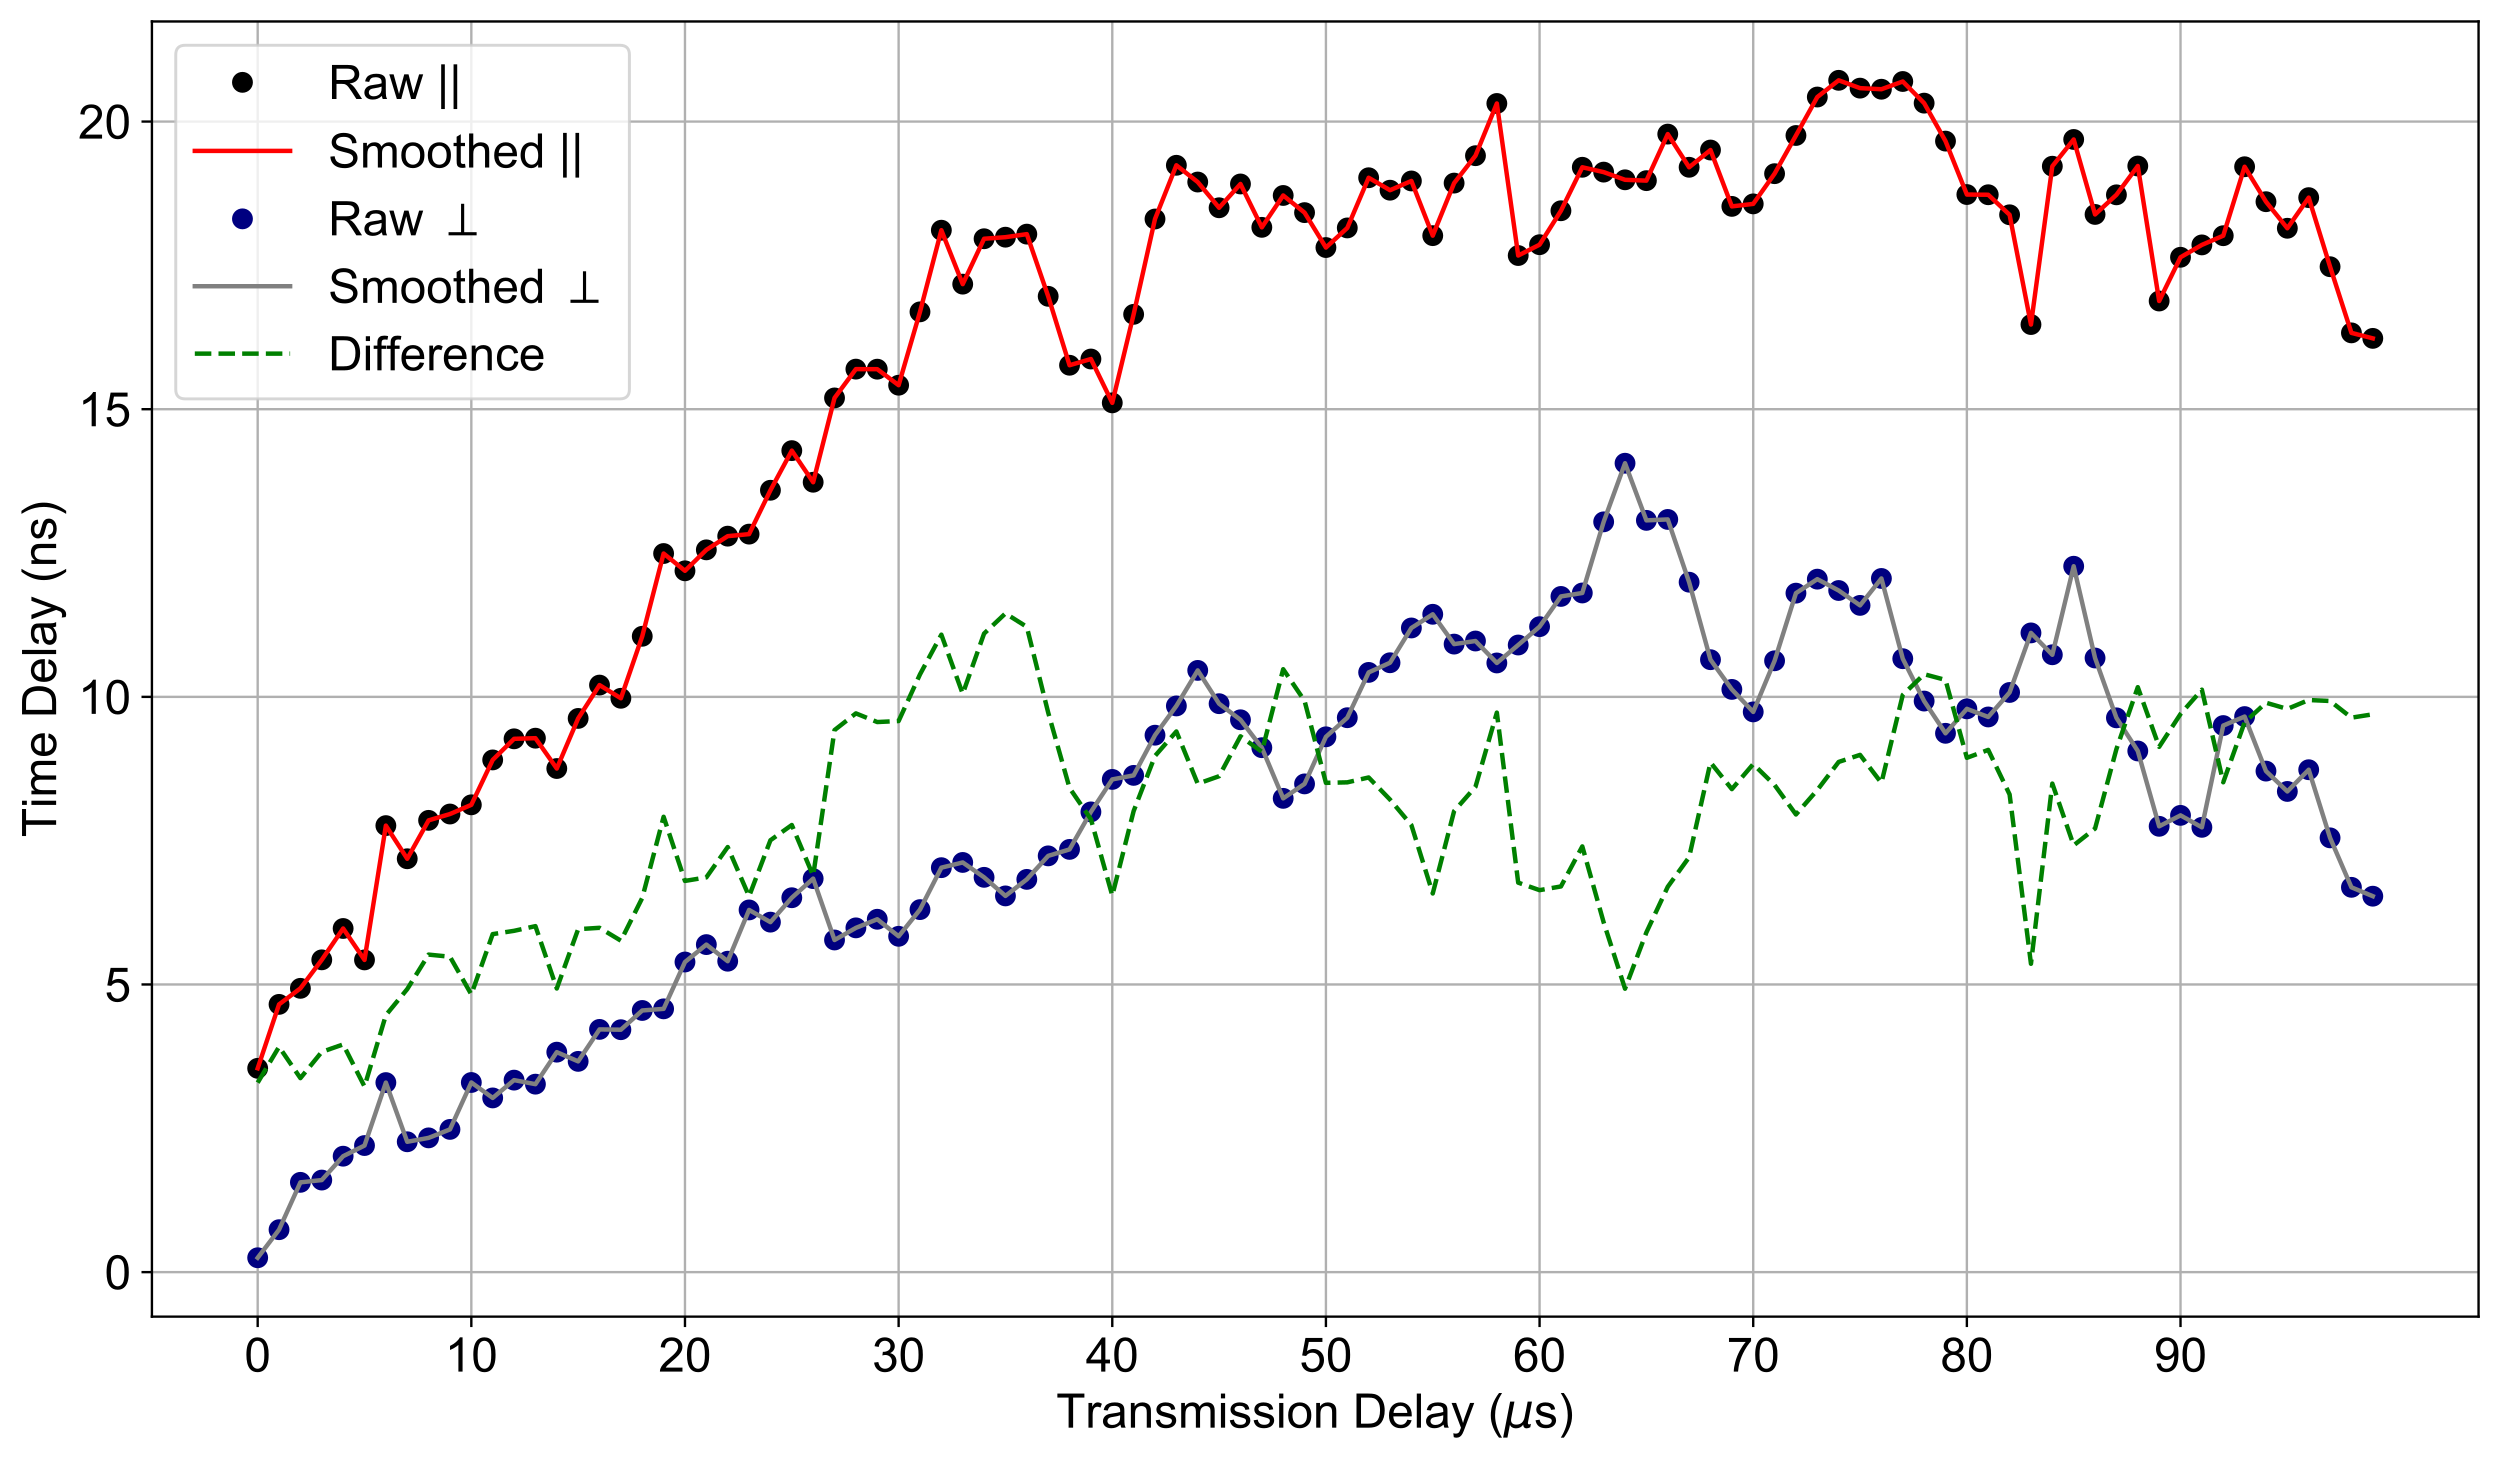<?xml version="1.0" encoding="utf-8" standalone="no"?>
<!DOCTYPE svg PUBLIC "-//W3C//DTD SVG 1.1//EN"
  "http://www.w3.org/Graphics/SVG/1.1/DTD/svg11.dtd">
<!-- Created with matplotlib (https://matplotlib.org/) -->
<svg height="490.113pt" version="1.1" viewBox="0 0 839.41 490.113" width="839.41pt" xmlns="http://www.w3.org/2000/svg" xmlns:xlink="http://www.w3.org/1999/xlink">
 <defs>
  <style type="text/css">
*{stroke-linecap:butt;stroke-linejoin:round;}
  </style>
 </defs>
 <g id="figure_1">
  <g id="patch_1">
   <path d="M 0 490.113 
L 839.41 490.113 
L 839.41 0 
L 0 0 
z
" style="fill:#ffffff;"/>
  </g>
  <g id="axes_1">
   <g id="patch_2">
    <path d="M 51.01 442.08 
L 832.21 442.08 
L 832.21 7.2 
L 51.01 7.2 
z
" style="fill:#ffffff;"/>
   </g>
   <g id="matplotlib.axis_1">
    <g id="xtick_1">
     <g id="line2d_1">
      <path clip-path="url(#p85d5eb5ab1)" d="M 86.519 442.08 
L 86.519 7.2 
" style="fill:none;stroke:#b0b0b0;stroke-linecap:square;stroke-width:0.8;"/>
     </g>
     <g id="line2d_2">
      <defs>
       <path d="M 0 0 
L 0 3.5 
" id="m46280f9265" style="stroke:#000000;stroke-width:0.8;"/>
      </defs>
      <g>
       <use style="stroke:#000000;stroke-width:0.8;" x="86.519" xlink:href="#m46280f9265" y="442.08"/>
      </g>
     </g>
     <g id="text_1">
      <!-- 0 -->
      <defs>
       <path d="M 4.156 35.297 
Q 4.156 48 6.766 55.734 
Q 9.375 63.484 14.516 67.672 
Q 19.672 71.875 27.484 71.875 
Q 33.25 71.875 37.594 69.547 
Q 41.938 67.234 44.766 62.859 
Q 47.609 58.5 49.219 52.219 
Q 50.828 45.953 50.828 35.297 
Q 50.828 22.703 48.234 14.969 
Q 45.656 7.234 40.5 3 
Q 35.359 -1.219 27.484 -1.219 
Q 17.141 -1.219 11.234 6.203 
Q 4.156 15.141 4.156 35.297 
z
M 13.188 35.297 
Q 13.188 17.672 17.312 11.828 
Q 21.438 6 27.484 6 
Q 33.547 6 37.672 11.859 
Q 41.797 17.719 41.797 35.297 
Q 41.797 52.984 37.672 58.781 
Q 33.547 64.594 27.391 64.594 
Q 21.344 64.594 17.719 59.469 
Q 13.188 52.938 13.188 35.297 
z
" id="ArialMT-48"/>
      </defs>
      <g transform="translate(82.07 460.533)scale(0.16 -0.16)">
       <use xlink:href="#ArialMT-48"/>
      </g>
     </g>
    </g>
    <g id="xtick_2">
     <g id="line2d_3">
      <path clip-path="url(#p85d5eb5ab1)" d="M 158.255 442.08 
L 158.255 7.2 
" style="fill:none;stroke:#b0b0b0;stroke-linecap:square;stroke-width:0.8;"/>
     </g>
     <g id="line2d_4">
      <g>
       <use style="stroke:#000000;stroke-width:0.8;" x="158.255" xlink:href="#m46280f9265" y="442.08"/>
      </g>
     </g>
     <g id="text_2">
      <!-- 10 -->
      <defs>
       <path d="M 37.25 0 
L 28.469 0 
L 28.469 56 
Q 25.297 52.984 20.141 49.953 
Q 14.984 46.922 10.891 45.406 
L 10.891 53.906 
Q 18.266 57.375 23.781 62.297 
Q 29.297 67.234 31.594 71.875 
L 37.25 71.875 
z
" id="ArialMT-49"/>
      </defs>
      <g transform="translate(149.357 460.533)scale(0.16 -0.16)">
       <use xlink:href="#ArialMT-49"/>
       <use x="55.615" xlink:href="#ArialMT-48"/>
      </g>
     </g>
    </g>
    <g id="xtick_3">
     <g id="line2d_5">
      <path clip-path="url(#p85d5eb5ab1)" d="M 229.99 442.08 
L 229.99 7.2 
" style="fill:none;stroke:#b0b0b0;stroke-linecap:square;stroke-width:0.8;"/>
     </g>
     <g id="line2d_6">
      <g>
       <use style="stroke:#000000;stroke-width:0.8;" x="229.99" xlink:href="#m46280f9265" y="442.08"/>
      </g>
     </g>
     <g id="text_3">
      <!-- 20 -->
      <defs>
       <path d="M 50.344 8.453 
L 50.344 0 
L 3.031 0 
Q 2.938 3.172 4.047 6.109 
Q 5.859 10.938 9.828 15.625 
Q 13.812 20.312 21.344 26.469 
Q 33.016 36.031 37.109 41.625 
Q 41.219 47.219 41.219 52.203 
Q 41.219 57.422 37.469 61 
Q 33.734 64.594 27.734 64.594 
Q 21.391 64.594 17.578 60.781 
Q 13.766 56.984 13.719 50.25 
L 4.688 51.172 
Q 5.609 61.281 11.656 66.578 
Q 17.719 71.875 27.938 71.875 
Q 38.234 71.875 44.234 66.156 
Q 50.25 60.453 50.25 52 
Q 50.25 47.703 48.484 43.547 
Q 46.734 39.406 42.656 34.812 
Q 38.578 30.219 29.109 22.219 
Q 21.188 15.578 18.938 13.203 
Q 16.703 10.844 15.234 8.453 
z
" id="ArialMT-50"/>
      </defs>
      <g transform="translate(221.093 460.533)scale(0.16 -0.16)">
       <use xlink:href="#ArialMT-50"/>
       <use x="55.615" xlink:href="#ArialMT-48"/>
      </g>
     </g>
    </g>
    <g id="xtick_4">
     <g id="line2d_7">
      <path clip-path="url(#p85d5eb5ab1)" d="M 301.726 442.08 
L 301.726 7.2 
" style="fill:none;stroke:#b0b0b0;stroke-linecap:square;stroke-width:0.8;"/>
     </g>
     <g id="line2d_8">
      <g>
       <use style="stroke:#000000;stroke-width:0.8;" x="301.726" xlink:href="#m46280f9265" y="442.08"/>
      </g>
     </g>
     <g id="text_4">
      <!-- 30 -->
      <defs>
       <path d="M 4.203 18.891 
L 12.984 20.062 
Q 14.5 12.594 18.141 9.297 
Q 21.781 6 27 6 
Q 33.203 6 37.469 10.297 
Q 41.75 14.594 41.75 20.953 
Q 41.75 27 37.797 30.922 
Q 33.844 34.859 27.734 34.859 
Q 25.25 34.859 21.531 33.891 
L 22.516 41.609 
Q 23.391 41.5 23.922 41.5 
Q 29.547 41.5 34.031 44.422 
Q 38.531 47.359 38.531 53.469 
Q 38.531 58.297 35.25 61.469 
Q 31.984 64.656 26.812 64.656 
Q 21.688 64.656 18.266 61.422 
Q 14.844 58.203 13.875 51.766 
L 5.078 53.328 
Q 6.688 62.156 12.391 67.016 
Q 18.109 71.875 26.609 71.875 
Q 32.469 71.875 37.391 69.359 
Q 42.328 66.844 44.938 62.5 
Q 47.562 58.156 47.562 53.266 
Q 47.562 48.641 45.062 44.828 
Q 42.578 41.016 37.703 38.766 
Q 44.047 37.312 47.562 32.688 
Q 51.078 28.078 51.078 21.141 
Q 51.078 11.766 44.234 5.25 
Q 37.406 -1.266 26.953 -1.266 
Q 17.531 -1.266 11.297 4.344 
Q 5.078 9.969 4.203 18.891 
z
" id="ArialMT-51"/>
      </defs>
      <g transform="translate(292.828 460.533)scale(0.16 -0.16)">
       <use xlink:href="#ArialMT-51"/>
       <use x="55.615" xlink:href="#ArialMT-48"/>
      </g>
     </g>
    </g>
    <g id="xtick_5">
     <g id="line2d_9">
      <path clip-path="url(#p85d5eb5ab1)" d="M 373.461 442.08 
L 373.461 7.2 
" style="fill:none;stroke:#b0b0b0;stroke-linecap:square;stroke-width:0.8;"/>
     </g>
     <g id="line2d_10">
      <g>
       <use style="stroke:#000000;stroke-width:0.8;" x="373.461" xlink:href="#m46280f9265" y="442.08"/>
      </g>
     </g>
     <g id="text_5">
      <!-- 40 -->
      <defs>
       <path d="M 32.328 0 
L 32.328 17.141 
L 1.266 17.141 
L 1.266 25.203 
L 33.938 71.578 
L 41.109 71.578 
L 41.109 25.203 
L 50.781 25.203 
L 50.781 17.141 
L 41.109 17.141 
L 41.109 0 
z
M 32.328 25.203 
L 32.328 57.469 
L 9.906 25.203 
z
" id="ArialMT-52"/>
      </defs>
      <g transform="translate(364.564 460.533)scale(0.16 -0.16)">
       <use xlink:href="#ArialMT-52"/>
       <use x="55.615" xlink:href="#ArialMT-48"/>
      </g>
     </g>
    </g>
    <g id="xtick_6">
     <g id="line2d_11">
      <path clip-path="url(#p85d5eb5ab1)" d="M 445.197 442.08 
L 445.197 7.2 
" style="fill:none;stroke:#b0b0b0;stroke-linecap:square;stroke-width:0.8;"/>
     </g>
     <g id="line2d_12">
      <g>
       <use style="stroke:#000000;stroke-width:0.8;" x="445.197" xlink:href="#m46280f9265" y="442.08"/>
      </g>
     </g>
     <g id="text_6">
      <!-- 50 -->
      <defs>
       <path d="M 4.156 18.75 
L 13.375 19.531 
Q 14.406 12.797 18.141 9.391 
Q 21.875 6 27.156 6 
Q 33.5 6 37.891 10.781 
Q 42.281 15.578 42.281 23.484 
Q 42.281 31 38.062 35.344 
Q 33.844 39.703 27 39.703 
Q 22.75 39.703 19.328 37.766 
Q 15.922 35.844 13.969 32.766 
L 5.719 33.844 
L 12.641 70.609 
L 48.25 70.609 
L 48.25 62.203 
L 19.672 62.203 
L 15.828 42.969 
Q 22.266 47.469 29.344 47.469 
Q 38.719 47.469 45.156 40.969 
Q 51.609 34.469 51.609 24.266 
Q 51.609 14.547 45.953 7.469 
Q 39.062 -1.219 27.156 -1.219 
Q 17.391 -1.219 11.203 4.25 
Q 5.031 9.719 4.156 18.75 
z
" id="ArialMT-53"/>
      </defs>
      <g transform="translate(436.299 460.533)scale(0.16 -0.16)">
       <use xlink:href="#ArialMT-53"/>
       <use x="55.615" xlink:href="#ArialMT-48"/>
      </g>
     </g>
    </g>
    <g id="xtick_7">
     <g id="line2d_13">
      <path clip-path="url(#p85d5eb5ab1)" d="M 516.932 442.08 
L 516.932 7.2 
" style="fill:none;stroke:#b0b0b0;stroke-linecap:square;stroke-width:0.8;"/>
     </g>
     <g id="line2d_14">
      <g>
       <use style="stroke:#000000;stroke-width:0.8;" x="516.932" xlink:href="#m46280f9265" y="442.08"/>
      </g>
     </g>
     <g id="text_7">
      <!-- 60 -->
      <defs>
       <path d="M 49.75 54.047 
L 41.016 53.375 
Q 39.844 58.547 37.703 60.891 
Q 34.125 64.656 28.906 64.656 
Q 24.703 64.656 21.531 62.312 
Q 17.391 59.281 14.984 53.469 
Q 12.594 47.656 12.5 36.922 
Q 15.672 41.75 20.266 44.094 
Q 24.859 46.438 29.891 46.438 
Q 38.672 46.438 44.844 39.969 
Q 51.031 33.5 51.031 23.25 
Q 51.031 16.5 48.125 10.719 
Q 45.219 4.938 40.141 1.859 
Q 35.062 -1.219 28.609 -1.219 
Q 17.625 -1.219 10.688 6.859 
Q 3.766 14.938 3.766 33.5 
Q 3.766 54.25 11.422 63.672 
Q 18.109 71.875 29.438 71.875 
Q 37.891 71.875 43.281 67.141 
Q 48.688 62.406 49.75 54.047 
z
M 13.875 23.188 
Q 13.875 18.656 15.797 14.5 
Q 17.719 10.359 21.188 8.172 
Q 24.656 6 28.469 6 
Q 34.031 6 38.031 10.484 
Q 42.047 14.984 42.047 22.703 
Q 42.047 30.125 38.078 34.391 
Q 34.125 38.672 28.125 38.672 
Q 22.172 38.672 18.016 34.391 
Q 13.875 30.125 13.875 23.188 
z
" id="ArialMT-54"/>
      </defs>
      <g transform="translate(508.035 460.533)scale(0.16 -0.16)">
       <use xlink:href="#ArialMT-54"/>
       <use x="55.615" xlink:href="#ArialMT-48"/>
      </g>
     </g>
    </g>
    <g id="xtick_8">
     <g id="line2d_15">
      <path clip-path="url(#p85d5eb5ab1)" d="M 588.668 442.08 
L 588.668 7.2 
" style="fill:none;stroke:#b0b0b0;stroke-linecap:square;stroke-width:0.8;"/>
     </g>
     <g id="line2d_16">
      <g>
       <use style="stroke:#000000;stroke-width:0.8;" x="588.668" xlink:href="#m46280f9265" y="442.08"/>
      </g>
     </g>
     <g id="text_8">
      <!-- 70 -->
      <defs>
       <path d="M 4.734 62.203 
L 4.734 70.656 
L 51.078 70.656 
L 51.078 63.812 
Q 44.234 56.547 37.516 44.484 
Q 30.812 32.422 27.156 19.672 
Q 24.516 10.688 23.781 0 
L 14.75 0 
Q 14.891 8.453 18.062 20.406 
Q 21.234 32.375 27.172 43.484 
Q 33.109 54.594 39.797 62.203 
z
" id="ArialMT-55"/>
      </defs>
      <g transform="translate(579.77 460.533)scale(0.16 -0.16)">
       <use xlink:href="#ArialMT-55"/>
       <use x="55.615" xlink:href="#ArialMT-48"/>
      </g>
     </g>
    </g>
    <g id="xtick_9">
     <g id="line2d_17">
      <path clip-path="url(#p85d5eb5ab1)" d="M 660.403 442.08 
L 660.403 7.2 
" style="fill:none;stroke:#b0b0b0;stroke-linecap:square;stroke-width:0.8;"/>
     </g>
     <g id="line2d_18">
      <g>
       <use style="stroke:#000000;stroke-width:0.8;" x="660.403" xlink:href="#m46280f9265" y="442.08"/>
      </g>
     </g>
     <g id="text_9">
      <!-- 80 -->
      <defs>
       <path d="M 17.672 38.812 
Q 12.203 40.828 9.562 44.531 
Q 6.938 48.25 6.938 53.422 
Q 6.938 61.234 12.547 66.547 
Q 18.172 71.875 27.484 71.875 
Q 36.859 71.875 42.578 66.422 
Q 48.297 60.984 48.297 53.172 
Q 48.297 48.188 45.672 44.5 
Q 43.062 40.828 37.75 38.812 
Q 44.344 36.672 47.781 31.875 
Q 51.219 27.094 51.219 20.453 
Q 51.219 11.281 44.719 5.031 
Q 38.234 -1.219 27.641 -1.219 
Q 17.047 -1.219 10.547 5.047 
Q 4.047 11.328 4.047 20.703 
Q 4.047 27.688 7.594 32.391 
Q 11.141 37.109 17.672 38.812 
z
M 15.922 53.719 
Q 15.922 48.641 19.188 45.406 
Q 22.469 42.188 27.688 42.188 
Q 32.766 42.188 36.016 45.375 
Q 39.266 48.578 39.266 53.219 
Q 39.266 58.062 35.906 61.359 
Q 32.562 64.656 27.594 64.656 
Q 22.562 64.656 19.234 61.422 
Q 15.922 58.203 15.922 53.719 
z
M 13.094 20.656 
Q 13.094 16.891 14.875 13.375 
Q 16.656 9.859 20.172 7.922 
Q 23.688 6 27.734 6 
Q 34.031 6 38.125 10.047 
Q 42.234 14.109 42.234 20.359 
Q 42.234 26.703 38.016 30.859 
Q 33.797 35.016 27.438 35.016 
Q 21.234 35.016 17.156 30.906 
Q 13.094 26.812 13.094 20.656 
z
" id="ArialMT-56"/>
      </defs>
      <g transform="translate(651.506 460.533)scale(0.16 -0.16)">
       <use xlink:href="#ArialMT-56"/>
       <use x="55.615" xlink:href="#ArialMT-48"/>
      </g>
     </g>
    </g>
    <g id="xtick_10">
     <g id="line2d_19">
      <path clip-path="url(#p85d5eb5ab1)" d="M 732.139 442.08 
L 732.139 7.2 
" style="fill:none;stroke:#b0b0b0;stroke-linecap:square;stroke-width:0.8;"/>
     </g>
     <g id="line2d_20">
      <g>
       <use style="stroke:#000000;stroke-width:0.8;" x="732.139" xlink:href="#m46280f9265" y="442.08"/>
      </g>
     </g>
     <g id="text_10">
      <!-- 90 -->
      <defs>
       <path d="M 5.469 16.547 
L 13.922 17.328 
Q 14.984 11.375 18.016 8.688 
Q 21.047 6 25.781 6 
Q 29.828 6 32.875 7.859 
Q 35.938 9.719 37.891 12.812 
Q 39.844 15.922 41.156 21.188 
Q 42.484 26.469 42.484 31.938 
Q 42.484 32.516 42.438 33.688 
Q 39.797 29.5 35.234 26.875 
Q 30.672 24.266 25.344 24.266 
Q 16.453 24.266 10.297 30.703 
Q 4.156 37.156 4.156 47.703 
Q 4.156 58.594 10.578 65.234 
Q 17 71.875 26.656 71.875 
Q 33.641 71.875 39.422 68.109 
Q 45.219 64.359 48.219 57.391 
Q 51.219 50.438 51.219 37.25 
Q 51.219 23.531 48.234 15.406 
Q 45.266 7.281 39.375 3.031 
Q 33.5 -1.219 25.594 -1.219 
Q 17.188 -1.219 11.859 3.438 
Q 6.547 8.109 5.469 16.547 
z
M 41.453 48.141 
Q 41.453 55.719 37.422 60.156 
Q 33.406 64.594 27.734 64.594 
Q 21.875 64.594 17.531 59.812 
Q 13.188 55.031 13.188 47.406 
Q 13.188 40.578 17.312 36.297 
Q 21.438 32.031 27.484 32.031 
Q 33.594 32.031 37.516 36.297 
Q 41.453 40.578 41.453 48.141 
z
" id="ArialMT-57"/>
      </defs>
      <g transform="translate(723.241 460.533)scale(0.16 -0.16)">
       <use xlink:href="#ArialMT-57"/>
       <use x="55.615" xlink:href="#ArialMT-48"/>
      </g>
     </g>
    </g>
    <g id="text_11">
     <!-- Transmission Delay ($\mu$s) -->
     <defs>
      <path d="M 25.922 0 
L 25.922 63.141 
L 2.344 63.141 
L 2.344 71.578 
L 59.078 71.578 
L 59.078 63.141 
L 35.406 63.141 
L 35.406 0 
z
" id="ArialMT-84"/>
      <path d="M 6.5 0 
L 6.5 51.859 
L 14.406 51.859 
L 14.406 44 
Q 17.438 49.516 20 51.266 
Q 22.562 53.031 25.641 53.031 
Q 30.078 53.031 34.672 50.203 
L 31.641 42.047 
Q 28.422 43.953 25.203 43.953 
Q 22.312 43.953 20.016 42.219 
Q 17.719 40.484 16.75 37.406 
Q 15.281 32.719 15.281 27.156 
L 15.281 0 
z
" id="ArialMT-114"/>
      <path d="M 40.438 6.391 
Q 35.547 2.25 31.031 0.531 
Q 26.516 -1.172 21.344 -1.172 
Q 12.797 -1.172 8.203 3 
Q 3.609 7.172 3.609 13.672 
Q 3.609 17.484 5.344 20.625 
Q 7.078 23.781 9.891 25.688 
Q 12.703 27.594 16.219 28.562 
Q 18.797 29.25 24.031 29.891 
Q 34.672 31.156 39.703 32.906 
Q 39.75 34.719 39.75 35.203 
Q 39.75 40.578 37.25 42.781 
Q 33.891 45.75 27.25 45.75 
Q 21.047 45.75 18.094 43.578 
Q 15.141 41.406 13.719 35.891 
L 5.125 37.062 
Q 6.297 42.578 8.984 45.969 
Q 11.672 49.359 16.75 51.188 
Q 21.828 53.031 28.516 53.031 
Q 35.156 53.031 39.297 51.469 
Q 43.453 49.906 45.406 47.531 
Q 47.359 45.172 48.141 41.547 
Q 48.578 39.312 48.578 33.453 
L 48.578 21.734 
Q 48.578 9.469 49.141 6.219 
Q 49.703 2.984 51.375 0 
L 42.188 0 
Q 40.828 2.734 40.438 6.391 
z
M 39.703 26.031 
Q 34.906 24.078 25.344 22.703 
Q 19.922 21.922 17.672 20.938 
Q 15.438 19.969 14.203 18.094 
Q 12.984 16.219 12.984 13.922 
Q 12.984 10.406 15.641 8.062 
Q 18.312 5.719 23.438 5.719 
Q 28.516 5.719 32.469 7.938 
Q 36.422 10.156 38.281 14.016 
Q 39.703 17 39.703 22.797 
z
" id="ArialMT-97"/>
      <path d="M 6.594 0 
L 6.594 51.859 
L 14.5 51.859 
L 14.5 44.484 
Q 20.219 53.031 31 53.031 
Q 35.688 53.031 39.625 51.344 
Q 43.562 49.656 45.516 46.922 
Q 47.469 44.188 48.25 40.438 
Q 48.734 37.984 48.734 31.891 
L 48.734 0 
L 39.938 0 
L 39.938 31.547 
Q 39.938 36.922 38.906 39.578 
Q 37.891 42.234 35.281 43.812 
Q 32.672 45.406 29.156 45.406 
Q 23.531 45.406 19.453 41.844 
Q 15.375 38.281 15.375 28.328 
L 15.375 0 
z
" id="ArialMT-110"/>
      <path d="M 3.078 15.484 
L 11.766 16.844 
Q 12.5 11.625 15.844 8.844 
Q 19.188 6.062 25.203 6.062 
Q 31.25 6.062 34.172 8.516 
Q 37.109 10.984 37.109 14.312 
Q 37.109 17.281 34.516 19 
Q 32.719 20.172 25.531 21.969 
Q 15.875 24.422 12.141 26.203 
Q 8.406 27.984 6.469 31.125 
Q 4.547 34.281 4.547 38.094 
Q 4.547 41.547 6.125 44.5 
Q 7.719 47.469 10.453 49.422 
Q 12.5 50.922 16.031 51.969 
Q 19.578 53.031 23.641 53.031 
Q 29.734 53.031 34.344 51.266 
Q 38.969 49.516 41.156 46.5 
Q 43.359 43.5 44.188 38.484 
L 35.594 37.312 
Q 35.016 41.312 32.203 43.547 
Q 29.391 45.797 24.266 45.797 
Q 18.219 45.797 15.625 43.797 
Q 13.031 41.797 13.031 39.109 
Q 13.031 37.406 14.109 36.031 
Q 15.188 34.625 17.484 33.688 
Q 18.797 33.203 25.25 31.453 
Q 34.578 28.953 38.25 27.359 
Q 41.938 25.781 44.031 22.75 
Q 46.141 19.734 46.141 15.234 
Q 46.141 10.844 43.578 6.953 
Q 41.016 3.078 36.172 0.953 
Q 31.344 -1.172 25.25 -1.172 
Q 15.141 -1.172 9.844 3.031 
Q 4.547 7.234 3.078 15.484 
z
" id="ArialMT-115"/>
      <path d="M 6.594 0 
L 6.594 51.859 
L 14.453 51.859 
L 14.453 44.578 
Q 16.891 48.391 20.938 50.703 
Q 25 53.031 30.172 53.031 
Q 35.938 53.031 39.625 50.641 
Q 43.312 48.25 44.828 43.953 
Q 50.984 53.031 60.844 53.031 
Q 68.562 53.031 72.703 48.75 
Q 76.859 44.484 76.859 35.594 
L 76.859 0 
L 68.109 0 
L 68.109 32.672 
Q 68.109 37.938 67.25 40.25 
Q 66.406 42.578 64.156 43.984 
Q 61.922 45.406 58.891 45.406 
Q 53.422 45.406 49.797 41.766 
Q 46.188 38.141 46.188 30.125 
L 46.188 0 
L 37.406 0 
L 37.406 33.688 
Q 37.406 39.547 35.25 42.469 
Q 33.109 45.406 28.219 45.406 
Q 24.516 45.406 21.359 43.453 
Q 18.219 41.5 16.797 37.734 
Q 15.375 33.984 15.375 26.906 
L 15.375 0 
z
" id="ArialMT-109"/>
      <path d="M 6.641 61.469 
L 6.641 71.578 
L 15.438 71.578 
L 15.438 61.469 
z
M 6.641 0 
L 6.641 51.859 
L 15.438 51.859 
L 15.438 0 
z
" id="ArialMT-105"/>
      <path d="M 3.328 25.922 
Q 3.328 40.328 11.328 47.266 
Q 18.016 53.031 27.641 53.031 
Q 38.328 53.031 45.109 46.016 
Q 51.906 39.016 51.906 26.656 
Q 51.906 16.656 48.906 10.906 
Q 45.906 5.172 40.156 2 
Q 34.422 -1.172 27.641 -1.172 
Q 16.75 -1.172 10.031 5.812 
Q 3.328 12.797 3.328 25.922 
z
M 12.359 25.922 
Q 12.359 15.969 16.703 11.016 
Q 21.047 6.062 27.641 6.062 
Q 34.188 6.062 38.531 11.031 
Q 42.875 16.016 42.875 26.219 
Q 42.875 35.844 38.5 40.797 
Q 34.125 45.75 27.641 45.75 
Q 21.047 45.75 16.703 40.812 
Q 12.359 35.891 12.359 25.922 
z
" id="ArialMT-111"/>
      <path id="ArialMT-32"/>
      <path d="M 7.719 0 
L 7.719 71.578 
L 32.375 71.578 
Q 40.719 71.578 45.125 70.562 
Q 51.266 69.141 55.609 65.438 
Q 61.281 60.641 64.078 53.188 
Q 66.891 45.75 66.891 36.188 
Q 66.891 28.031 64.984 21.734 
Q 63.094 15.438 60.109 11.297 
Q 57.125 7.172 53.578 4.797 
Q 50.047 2.438 45.047 1.219 
Q 40.047 0 33.547 0 
z
M 17.188 8.453 
L 32.469 8.453 
Q 39.547 8.453 43.578 9.766 
Q 47.609 11.078 50 13.484 
Q 53.375 16.844 55.25 22.531 
Q 57.125 28.219 57.125 36.328 
Q 57.125 47.562 53.438 53.594 
Q 49.75 59.625 44.484 61.672 
Q 40.672 63.141 32.234 63.141 
L 17.188 63.141 
z
" id="ArialMT-68"/>
      <path d="M 42.094 16.703 
L 51.172 15.578 
Q 49.031 7.625 43.219 3.219 
Q 37.406 -1.172 28.375 -1.172 
Q 17 -1.172 10.328 5.828 
Q 3.656 12.844 3.656 25.484 
Q 3.656 38.578 10.391 45.797 
Q 17.141 53.031 27.875 53.031 
Q 38.281 53.031 44.875 45.953 
Q 51.469 38.875 51.469 26.031 
Q 51.469 25.25 51.422 23.688 
L 12.75 23.688 
Q 13.234 15.141 17.578 10.594 
Q 21.922 6.062 28.422 6.062 
Q 33.25 6.062 36.672 8.594 
Q 40.094 11.141 42.094 16.703 
z
M 13.234 30.906 
L 42.188 30.906 
Q 41.609 37.453 38.875 40.719 
Q 34.672 45.797 27.984 45.797 
Q 21.922 45.797 17.797 41.75 
Q 13.672 37.703 13.234 30.906 
z
" id="ArialMT-101"/>
      <path d="M 6.391 0 
L 6.391 71.578 
L 15.188 71.578 
L 15.188 0 
z
" id="ArialMT-108"/>
      <path d="M 6.203 -19.969 
L 5.219 -11.719 
Q 8.109 -12.5 10.25 -12.5 
Q 13.188 -12.5 14.938 -11.516 
Q 16.703 -10.547 17.828 -8.797 
Q 18.656 -7.469 20.516 -2.25 
Q 20.75 -1.516 21.297 -0.094 
L 1.609 51.859 
L 11.078 51.859 
L 21.875 21.828 
Q 23.969 16.109 25.641 9.812 
Q 27.156 15.875 29.25 21.625 
L 40.328 51.859 
L 49.125 51.859 
L 29.391 -0.875 
Q 26.219 -9.422 24.469 -12.641 
Q 22.125 -17 19.094 -19.016 
Q 16.062 -21.047 11.859 -21.047 
Q 9.328 -21.047 6.203 -19.969 
z
" id="ArialMT-121"/>
      <path d="M 23.391 -21.047 
Q 16.109 -11.859 11.078 0.438 
Q 6.062 12.75 6.062 25.922 
Q 6.062 37.547 9.812 48.188 
Q 14.203 60.547 23.391 72.797 
L 29.688 72.797 
Q 23.781 62.641 21.875 58.297 
Q 18.891 51.562 17.188 44.234 
Q 15.094 35.109 15.094 25.875 
Q 15.094 2.391 29.688 -21.047 
z
" id="ArialMT-40"/>
      <path d="M -1.312 -20.797 
L 13.375 54.688 
L 22.406 54.688 
L 15.766 20.656 
Q 15.578 19.625 15.422 18.359 
Q 15.281 17.094 15.281 15.828 
Q 15.281 11.281 18.141 8.828 
Q 21 6.391 26.312 6.391 
Q 33.547 6.391 37.984 10.484 
Q 42.438 14.594 44 22.797 
L 50.203 54.688 
L 59.188 54.688 
L 51.031 12.641 
Q 50.828 11.719 50.75 11.031 
Q 50.688 10.359 50.688 9.812 
Q 50.688 8.297 51.297 7.594 
Q 51.906 6.891 53.219 6.891 
Q 53.719 6.891 54.562 7.125 
Q 55.422 7.375 56.984 8.016 
L 55.609 0.781 
Q 53.469 -0.297 51.516 -0.859 
Q 49.562 -1.422 47.703 -1.422 
Q 44.484 -1.422 42.656 0.625 
Q 40.828 2.688 40.828 6.297 
Q 38.094 2.391 34.297 0.484 
Q 30.516 -1.422 25.391 -1.422 
Q 20.844 -1.422 17.453 0.672 
Q 14.062 2.781 12.984 6.203 
L 7.719 -20.797 
z
" id="DejaVuSans-Oblique-956"/>
      <path d="M 12.359 -21.047 
L 6.062 -21.047 
Q 20.656 2.391 20.656 25.875 
Q 20.656 35.062 18.562 44.094 
Q 16.891 51.422 13.922 58.156 
Q 12.016 62.547 6.062 72.797 
L 12.359 72.797 
Q 21.531 60.547 25.922 48.188 
Q 29.688 37.547 29.688 25.922 
Q 29.688 12.75 24.625 0.438 
Q 19.578 -11.859 12.359 -21.047 
z
" id="ArialMT-41"/>
     </defs>
     <g transform="translate(354.65 479.392)scale(0.16 -0.16)">
      <use transform="translate(0 0.203)" xlink:href="#ArialMT-84"/>
      <use transform="translate(61.084 0.203)" xlink:href="#ArialMT-114"/>
      <use transform="translate(94.385 0.203)" xlink:href="#ArialMT-97"/>
      <use transform="translate(150 0.203)" xlink:href="#ArialMT-110"/>
      <use transform="translate(205.615 0.203)" xlink:href="#ArialMT-115"/>
      <use transform="translate(255.615 0.203)" xlink:href="#ArialMT-109"/>
      <use transform="translate(338.916 0.203)" xlink:href="#ArialMT-105"/>
      <use transform="translate(361.133 0.203)" xlink:href="#ArialMT-115"/>
      <use transform="translate(411.133 0.203)" xlink:href="#ArialMT-115"/>
      <use transform="translate(461.133 0.203)" xlink:href="#ArialMT-105"/>
      <use transform="translate(483.35 0.203)" xlink:href="#ArialMT-111"/>
      <use transform="translate(538.965 0.203)" xlink:href="#ArialMT-110"/>
      <use transform="translate(594.58 0.203)" xlink:href="#ArialMT-32"/>
      <use transform="translate(622.363 0.203)" xlink:href="#ArialMT-68"/>
      <use transform="translate(694.58 0.203)" xlink:href="#ArialMT-101"/>
      <use transform="translate(750.195 0.203)" xlink:href="#ArialMT-108"/>
      <use transform="translate(772.412 0.203)" xlink:href="#ArialMT-97"/>
      <use transform="translate(828.027 0.203)" xlink:href="#ArialMT-121"/>
      <use transform="translate(878.027 0.203)" xlink:href="#ArialMT-32"/>
      <use transform="translate(905.811 0.203)" xlink:href="#ArialMT-40"/>
      <use transform="translate(939.111 0.203)" xlink:href="#DejaVuSans-Oblique-956"/>
      <use transform="translate(1002.734 0.203)" xlink:href="#ArialMT-115"/>
      <use transform="translate(1052.734 0.203)" xlink:href="#ArialMT-41"/>
     </g>
    </g>
   </g>
   <g id="matplotlib.axis_2">
    <g id="ytick_1">
     <g id="line2d_21">
      <path clip-path="url(#p85d5eb5ab1)" d="M 51.01 427.133 
L 832.21 427.133 
" style="fill:none;stroke:#b0b0b0;stroke-linecap:square;stroke-width:0.8;"/>
     </g>
     <g id="line2d_22">
      <defs>
       <path d="M 0 0 
L -3.5 0 
" id="mc723ee8cbd" style="stroke:#000000;stroke-width:0.8;"/>
      </defs>
      <g>
       <use style="stroke:#000000;stroke-width:0.8;" x="51.01" xlink:href="#mc723ee8cbd" y="427.133"/>
      </g>
     </g>
     <g id="text_12">
      <!-- 0 -->
      <g transform="translate(35.112 432.859)scale(0.16 -0.16)">
       <use xlink:href="#ArialMT-48"/>
      </g>
     </g>
    </g>
    <g id="ytick_2">
     <g id="line2d_23">
      <path clip-path="url(#p85d5eb5ab1)" d="M 51.01 330.554 
L 832.21 330.554 
" style="fill:none;stroke:#b0b0b0;stroke-linecap:square;stroke-width:0.8;"/>
     </g>
     <g id="line2d_24">
      <g>
       <use style="stroke:#000000;stroke-width:0.8;" x="51.01" xlink:href="#mc723ee8cbd" y="330.554"/>
      </g>
     </g>
     <g id="text_13">
      <!-- 5 -->
      <g transform="translate(35.112 336.28)scale(0.16 -0.16)">
       <use xlink:href="#ArialMT-53"/>
      </g>
     </g>
    </g>
    <g id="ytick_3">
     <g id="line2d_25">
      <path clip-path="url(#p85d5eb5ab1)" d="M 51.01 233.975 
L 832.21 233.975 
" style="fill:none;stroke:#b0b0b0;stroke-linecap:square;stroke-width:0.8;"/>
     </g>
     <g id="line2d_26">
      <g>
       <use style="stroke:#000000;stroke-width:0.8;" x="51.01" xlink:href="#mc723ee8cbd" y="233.975"/>
      </g>
     </g>
     <g id="text_14">
      <!-- 10 -->
      <g transform="translate(26.215 239.702)scale(0.16 -0.16)">
       <use xlink:href="#ArialMT-49"/>
       <use x="55.615" xlink:href="#ArialMT-48"/>
      </g>
     </g>
    </g>
    <g id="ytick_4">
     <g id="line2d_27">
      <path clip-path="url(#p85d5eb5ab1)" d="M 51.01 137.397 
L 832.21 137.397 
" style="fill:none;stroke:#b0b0b0;stroke-linecap:square;stroke-width:0.8;"/>
     </g>
     <g id="line2d_28">
      <g>
       <use style="stroke:#000000;stroke-width:0.8;" x="51.01" xlink:href="#mc723ee8cbd" y="137.397"/>
      </g>
     </g>
     <g id="text_15">
      <!-- 15 -->
      <g transform="translate(26.215 143.123)scale(0.16 -0.16)">
       <use xlink:href="#ArialMT-49"/>
       <use x="55.615" xlink:href="#ArialMT-53"/>
      </g>
     </g>
    </g>
    <g id="ytick_5">
     <g id="line2d_29">
      <path clip-path="url(#p85d5eb5ab1)" d="M 51.01 40.818 
L 832.21 40.818 
" style="fill:none;stroke:#b0b0b0;stroke-linecap:square;stroke-width:0.8;"/>
     </g>
     <g id="line2d_30">
      <g>
       <use style="stroke:#000000;stroke-width:0.8;" x="51.01" xlink:href="#mc723ee8cbd" y="40.818"/>
      </g>
     </g>
     <g id="text_16">
      <!-- 20 -->
      <g transform="translate(26.215 46.544)scale(0.16 -0.16)">
       <use xlink:href="#ArialMT-50"/>
       <use x="55.615" xlink:href="#ArialMT-48"/>
      </g>
     </g>
    </g>
    <g id="text_17">
     <!-- Time Delay (ns) -->
     <g transform="translate(18.848 281.086)rotate(-90)scale(0.16 -0.16)">
      <use xlink:href="#ArialMT-84"/>
      <use x="61.037" xlink:href="#ArialMT-105"/>
      <use x="83.254" xlink:href="#ArialMT-109"/>
      <use x="166.555" xlink:href="#ArialMT-101"/>
      <use x="222.17" xlink:href="#ArialMT-32"/>
      <use x="249.953" xlink:href="#ArialMT-68"/>
      <use x="322.17" xlink:href="#ArialMT-101"/>
      <use x="377.785" xlink:href="#ArialMT-108"/>
      <use x="400.002" xlink:href="#ArialMT-97"/>
      <use x="455.617" xlink:href="#ArialMT-121"/>
      <use x="505.617" xlink:href="#ArialMT-32"/>
      <use x="533.4" xlink:href="#ArialMT-40"/>
      <use x="566.701" xlink:href="#ArialMT-110"/>
      <use x="622.316" xlink:href="#ArialMT-115"/>
      <use x="672.316" xlink:href="#ArialMT-41"/>
     </g>
    </g>
   </g>
   <g id="line2d_31">
    <defs>
     <path d="M 0 3 
C 0.796 3 1.559 2.684 2.121 2.121 
C 2.684 1.559 3 0.796 3 0 
C 3 -0.796 2.684 -1.559 2.121 -2.121 
C 1.559 -2.684 0.796 -3 0 -3 
C -0.796 -3 -1.559 -2.684 -2.121 -2.121 
C -2.684 -1.559 -3 -0.796 -3 0 
C -3 0.796 -2.684 1.559 -2.121 2.121 
C -1.559 2.684 -0.796 3 0 3 
z
" id="m32687e6327" style="stroke:#000000;"/>
    </defs>
    <g clip-path="url(#p85d5eb5ab1)">
     <use style="stroke:#000000;" x="86.519" xlink:href="#m32687e6327" y="358.701"/>
     <use style="stroke:#000000;" x="93.693" xlink:href="#m32687e6327" y="337.235"/>
     <use style="stroke:#000000;" x="100.866" xlink:href="#m32687e6327" y="331.847"/>
     <use style="stroke:#000000;" x="108.04" xlink:href="#m32687e6327" y="322.277"/>
     <use style="stroke:#000000;" x="115.213" xlink:href="#m32687e6327" y="311.753"/>
     <use style="stroke:#000000;" x="122.387" xlink:href="#m32687e6327" y="322.302"/>
     <use style="stroke:#000000;" x="129.56" xlink:href="#m32687e6327" y="277.212"/>
     <use style="stroke:#000000;" x="136.734" xlink:href="#m32687e6327" y="288.341"/>
     <use style="stroke:#000000;" x="143.908" xlink:href="#m32687e6327" y="275.446"/>
     <use style="stroke:#000000;" x="151.081" xlink:href="#m32687e6327" y="273.318"/>
     <use style="stroke:#000000;" x="158.255" xlink:href="#m32687e6327" y="270.229"/>
     <use style="stroke:#000000;" x="165.428" xlink:href="#m32687e6327" y="255.154"/>
     <use style="stroke:#000000;" x="172.602" xlink:href="#m32687e6327" y="248.07"/>
     <use style="stroke:#000000;" x="179.775" xlink:href="#m32687e6327" y="247.856"/>
     <use style="stroke:#000000;" x="186.949" xlink:href="#m32687e6327" y="258.041"/>
     <use style="stroke:#000000;" x="194.122" xlink:href="#m32687e6327" y="241.222"/>
     <use style="stroke:#000000;" x="201.296" xlink:href="#m32687e6327" y="230.028"/>
     <use style="stroke:#000000;" x="208.47" xlink:href="#m32687e6327" y="234.456"/>
     <use style="stroke:#000000;" x="215.643" xlink:href="#m32687e6327" y="213.639"/>
     <use style="stroke:#000000;" x="222.817" xlink:href="#m32687e6327" y="185.853"/>
     <use style="stroke:#000000;" x="229.99" xlink:href="#m32687e6327" y="191.657"/>
     <use style="stroke:#000000;" x="237.164" xlink:href="#m32687e6327" y="184.618"/>
     <use style="stroke:#000000;" x="244.337" xlink:href="#m32687e6327" y="180.022"/>
     <use style="stroke:#000000;" x="251.511" xlink:href="#m32687e6327" y="179.338"/>
     <use style="stroke:#000000;" x="258.684" xlink:href="#m32687e6327" y="164.611"/>
     <use style="stroke:#000000;" x="265.858" xlink:href="#m32687e6327" y="151.305"/>
     <use style="stroke:#000000;" x="273.031" xlink:href="#m32687e6327" y="161.917"/>
     <use style="stroke:#000000;" x="280.205" xlink:href="#m32687e6327" y="133.614"/>
     <use style="stroke:#000000;" x="287.379" xlink:href="#m32687e6327" y="123.938"/>
     <use style="stroke:#000000;" x="294.552" xlink:href="#m32687e6327" y="123.958"/>
     <use style="stroke:#000000;" x="301.726" xlink:href="#m32687e6327" y="129.337"/>
     <use style="stroke:#000000;" x="308.899" xlink:href="#m32687e6327" y="104.711"/>
     <use style="stroke:#000000;" x="316.073" xlink:href="#m32687e6327" y="77.298"/>
     <use style="stroke:#000000;" x="323.246" xlink:href="#m32687e6327" y="95.405"/>
     <use style="stroke:#000000;" x="330.42" xlink:href="#m32687e6327" y="80.164"/>
     <use style="stroke:#000000;" x="337.593" xlink:href="#m32687e6327" y="79.639"/>
     <use style="stroke:#000000;" x="344.767" xlink:href="#m32687e6327" y="78.613"/>
     <use style="stroke:#000000;" x="351.941" xlink:href="#m32687e6327" y="99.489"/>
     <use style="stroke:#000000;" x="359.114" xlink:href="#m32687e6327" y="122.634"/>
     <use style="stroke:#000000;" x="366.288" xlink:href="#m32687e6327" y="120.545"/>
     <use style="stroke:#000000;" x="373.461" xlink:href="#m32687e6327" y="135.261"/>
     <use style="stroke:#000000;" x="380.635" xlink:href="#m32687e6327" y="105.543"/>
     <use style="stroke:#000000;" x="387.808" xlink:href="#m32687e6327" y="73.534"/>
     <use style="stroke:#000000;" x="394.982" xlink:href="#m32687e6327" y="55.497"/>
     <use style="stroke:#000000;" x="402.155" xlink:href="#m32687e6327" y="61.12"/>
     <use style="stroke:#000000;" x="409.329" xlink:href="#m32687e6327" y="69.762"/>
     <use style="stroke:#000000;" x="416.503" xlink:href="#m32687e6327" y="61.771"/>
     <use style="stroke:#000000;" x="423.676" xlink:href="#m32687e6327" y="76.331"/>
     <use style="stroke:#000000;" x="430.85" xlink:href="#m32687e6327" y="65.63"/>
     <use style="stroke:#000000;" x="438.023" xlink:href="#m32687e6327" y="71.39"/>
     <use style="stroke:#000000;" x="445.197" xlink:href="#m32687e6327" y="83.118"/>
     <use style="stroke:#000000;" x="452.37" xlink:href="#m32687e6327" y="76.532"/>
     <use style="stroke:#000000;" x="459.544" xlink:href="#m32687e6327" y="59.683"/>
     <use style="stroke:#000000;" x="466.717" xlink:href="#m32687e6327" y="63.862"/>
     <use style="stroke:#000000;" x="473.891" xlink:href="#m32687e6327" y="60.76"/>
     <use style="stroke:#000000;" x="481.065" xlink:href="#m32687e6327" y="79.119"/>
     <use style="stroke:#000000;" x="488.238" xlink:href="#m32687e6327" y="61.477"/>
     <use style="stroke:#000000;" x="495.412" xlink:href="#m32687e6327" y="52.275"/>
     <use style="stroke:#000000;" x="502.585" xlink:href="#m32687e6327" y="34.742"/>
     <use style="stroke:#000000;" x="509.759" xlink:href="#m32687e6327" y="85.798"/>
     <use style="stroke:#000000;" x="516.932" xlink:href="#m32687e6327" y="82.162"/>
     <use style="stroke:#000000;" x="524.106" xlink:href="#m32687e6327" y="70.765"/>
     <use style="stroke:#000000;" x="531.279" xlink:href="#m32687e6327" y="56.165"/>
     <use style="stroke:#000000;" x="538.453" xlink:href="#m32687e6327" y="57.79"/>
     <use style="stroke:#000000;" x="545.627" xlink:href="#m32687e6327" y="60.371"/>
     <use style="stroke:#000000;" x="552.8" xlink:href="#m32687e6327" y="60.653"/>
     <use style="stroke:#000000;" x="559.974" xlink:href="#m32687e6327" y="45.023"/>
     <use style="stroke:#000000;" x="567.147" xlink:href="#m32687e6327" y="56.165"/>
     <use style="stroke:#000000;" x="574.321" xlink:href="#m32687e6327" y="50.374"/>
     <use style="stroke:#000000;" x="581.494" xlink:href="#m32687e6327" y="69.296"/>
     <use style="stroke:#000000;" x="588.668" xlink:href="#m32687e6327" y="68.456"/>
     <use style="stroke:#000000;" x="595.841" xlink:href="#m32687e6327" y="58.314"/>
     <use style="stroke:#000000;" x="603.015" xlink:href="#m32687e6327" y="45.492"/>
     <use style="stroke:#000000;" x="610.189" xlink:href="#m32687e6327" y="32.578"/>
     <use style="stroke:#000000;" x="617.362" xlink:href="#m32687e6327" y="26.967"/>
     <use style="stroke:#000000;" x="624.536" xlink:href="#m32687e6327" y="29.595"/>
     <use style="stroke:#000000;" x="631.709" xlink:href="#m32687e6327" y="29.962"/>
     <use style="stroke:#000000;" x="638.883" xlink:href="#m32687e6327" y="27.363"/>
     <use style="stroke:#000000;" x="646.056" xlink:href="#m32687e6327" y="34.63"/>
     <use style="stroke:#000000;" x="653.23" xlink:href="#m32687e6327" y="47.377"/>
     <use style="stroke:#000000;" x="660.403" xlink:href="#m32687e6327" y="65.319"/>
     <use style="stroke:#000000;" x="667.577" xlink:href="#m32687e6327" y="65.39"/>
     <use style="stroke:#000000;" x="674.75" xlink:href="#m32687e6327" y="72.119"/>
     <use style="stroke:#000000;" x="681.924" xlink:href="#m32687e6327" y="108.969"/>
     <use style="stroke:#000000;" x="689.098" xlink:href="#m32687e6327" y="55.815"/>
     <use style="stroke:#000000;" x="696.271" xlink:href="#m32687e6327" y="46.828"/>
     <use style="stroke:#000000;" x="703.445" xlink:href="#m32687e6327" y="71.999"/>
     <use style="stroke:#000000;" x="710.618" xlink:href="#m32687e6327" y="65.415"/>
     <use style="stroke:#000000;" x="717.792" xlink:href="#m32687e6327" y="55.745"/>
     <use style="stroke:#000000;" x="724.965" xlink:href="#m32687e6327" y="101.068"/>
     <use style="stroke:#000000;" x="732.139" xlink:href="#m32687e6327" y="86.381"/>
     <use style="stroke:#000000;" x="739.312" xlink:href="#m32687e6327" y="82.23"/>
     <use style="stroke:#000000;" x="746.486" xlink:href="#m32687e6327" y="79.142"/>
     <use style="stroke:#000000;" x="753.66" xlink:href="#m32687e6327" y="55.989"/>
     <use style="stroke:#000000;" x="760.833" xlink:href="#m32687e6327" y="67.724"/>
     <use style="stroke:#000000;" x="768.007" xlink:href="#m32687e6327" y="76.642"/>
     <use style="stroke:#000000;" x="775.18" xlink:href="#m32687e6327" y="66.358"/>
     <use style="stroke:#000000;" x="782.354" xlink:href="#m32687e6327" y="89.554"/>
     <use style="stroke:#000000;" x="789.527" xlink:href="#m32687e6327" y="111.765"/>
     <use style="stroke:#000000;" x="796.701" xlink:href="#m32687e6327" y="113.615"/>
    </g>
   </g>
   <g id="line2d_32">
    <path clip-path="url(#p85d5eb5ab1)" d="M 86.519 358.701 
L 93.693 337.235 
L 100.866 331.847 
L 108.04 322.277 
L 115.213 311.753 
L 122.387 322.302 
L 129.56 277.212 
L 136.734 288.341 
L 143.908 275.446 
L 151.081 273.318 
L 158.255 270.229 
L 165.428 255.154 
L 172.602 248.07 
L 179.775 247.856 
L 186.949 258.041 
L 194.122 241.222 
L 201.296 230.028 
L 208.47 234.456 
L 215.643 213.639 
L 222.817 185.853 
L 229.99 191.657 
L 237.164 184.618 
L 244.337 180.022 
L 251.511 179.338 
L 258.684 164.611 
L 265.858 151.305 
L 273.031 161.917 
L 280.205 133.614 
L 287.379 123.938 
L 294.552 123.958 
L 301.726 129.337 
L 308.899 104.711 
L 316.073 77.298 
L 323.246 95.405 
L 330.42 80.164 
L 337.593 79.639 
L 344.767 78.613 
L 351.941 99.489 
L 359.114 122.634 
L 366.288 120.545 
L 373.461 135.261 
L 380.635 105.543 
L 387.808 73.534 
L 394.982 55.497 
L 402.155 61.12 
L 409.329 69.762 
L 416.503 61.771 
L 423.676 76.331 
L 430.85 65.63 
L 438.023 71.39 
L 445.197 83.118 
L 452.37 76.532 
L 459.544 59.683 
L 466.717 63.862 
L 473.891 60.76 
L 481.065 79.119 
L 488.238 61.477 
L 495.412 52.275 
L 502.585 34.742 
L 509.759 85.798 
L 516.932 82.162 
L 524.106 70.765 
L 531.279 56.165 
L 538.453 57.79 
L 545.627 60.371 
L 552.8 60.653 
L 559.974 45.023 
L 567.147 56.165 
L 574.321 50.374 
L 581.494 69.296 
L 588.668 68.456 
L 595.841 58.314 
L 603.015 45.492 
L 610.189 32.578 
L 617.362 26.967 
L 624.536 29.595 
L 631.709 29.962 
L 638.883 27.363 
L 646.056 34.63 
L 653.23 47.377 
L 660.403 65.319 
L 667.577 65.39 
L 674.75 72.119 
L 681.924 108.969 
L 689.098 55.815 
L 696.271 46.828 
L 703.445 71.999 
L 710.618 65.415 
L 717.792 55.745 
L 724.965 101.068 
L 732.139 86.381 
L 739.312 82.23 
L 746.486 79.142 
L 753.66 55.989 
L 760.833 67.724 
L 768.007 76.642 
L 775.18 66.358 
L 782.354 89.554 
L 789.527 111.765 
L 796.701 113.615 
" style="fill:none;stroke:#ff0000;stroke-linecap:square;stroke-width:1.5;"/>
   </g>
   <g id="line2d_33">
    <defs>
     <path d="M 0 3 
C 0.796 3 1.559 2.684 2.121 2.121 
C 2.684 1.559 3 0.796 3 0 
C 3 -0.796 2.684 -1.559 2.121 -2.121 
C 1.559 -2.684 0.796 -3 0 -3 
C -0.796 -3 -1.559 -2.684 -2.121 -2.121 
C -2.684 -1.559 -3 -0.796 -3 0 
C -3 0.796 -2.684 1.559 -2.121 2.121 
C -1.559 2.684 -0.796 3 0 3 
z
" id="m85f6a0cdd0" style="stroke:#000080;"/>
    </defs>
    <g clip-path="url(#p85d5eb5ab1)">
     <use style="fill:#000080;stroke:#000080;" x="86.519" xlink:href="#m85f6a0cdd0" y="422.313"/>
     <use style="fill:#000080;stroke:#000080;" x="93.693" xlink:href="#m85f6a0cdd0" y="412.886"/>
     <use style="fill:#000080;stroke:#000080;" x="100.866" xlink:href="#m85f6a0cdd0" y="396.987"/>
     <use style="fill:#000080;stroke:#000080;" x="108.04" xlink:href="#m85f6a0cdd0" y="396.222"/>
     <use style="fill:#000080;stroke:#000080;" x="115.213" xlink:href="#m85f6a0cdd0" y="388.208"/>
     <use style="fill:#000080;stroke:#000080;" x="122.387" xlink:href="#m85f6a0cdd0" y="384.632"/>
     <use style="fill:#000080;stroke:#000080;" x="129.56" xlink:href="#m85f6a0cdd0" y="363.494"/>
     <use style="fill:#000080;stroke:#000080;" x="136.734" xlink:href="#m85f6a0cdd0" y="383.367"/>
     <use style="fill:#000080;stroke:#000080;" x="143.908" xlink:href="#m85f6a0cdd0" y="382.057"/>
     <use style="fill:#000080;stroke:#000080;" x="151.081" xlink:href="#m85f6a0cdd0" y="379.214"/>
     <use style="fill:#000080;stroke:#000080;" x="158.255" xlink:href="#m85f6a0cdd0" y="363.461"/>
     <use style="fill:#000080;stroke:#000080;" x="165.428" xlink:href="#m85f6a0cdd0" y="368.643"/>
     <use style="fill:#000080;stroke:#000080;" x="172.602" xlink:href="#m85f6a0cdd0" y="362.666"/>
     <use style="fill:#000080;stroke:#000080;" x="179.775" xlink:href="#m85f6a0cdd0" y="364.021"/>
     <use style="fill:#000080;stroke:#000080;" x="186.949" xlink:href="#m85f6a0cdd0" y="353.277"/>
     <use style="fill:#000080;stroke:#000080;" x="194.122" xlink:href="#m85f6a0cdd0" y="356.37"/>
     <use style="fill:#000080;stroke:#000080;" x="201.296" xlink:href="#m85f6a0cdd0" y="345.636"/>
     <use style="fill:#000080;stroke:#000080;" x="208.47" xlink:href="#m85f6a0cdd0" y="345.738"/>
     <use style="fill:#000080;stroke:#000080;" x="215.643" xlink:href="#m85f6a0cdd0" y="339.28"/>
     <use style="fill:#000080;stroke:#000080;" x="222.817" xlink:href="#m85f6a0cdd0" y="338.736"/>
     <use style="fill:#000080;stroke:#000080;" x="229.99" xlink:href="#m85f6a0cdd0" y="323.006"/>
     <use style="fill:#000080;stroke:#000080;" x="237.164" xlink:href="#m85f6a0cdd0" y="317.163"/>
     <use style="fill:#000080;stroke:#000080;" x="244.337" xlink:href="#m85f6a0cdd0" y="322.74"/>
     <use style="fill:#000080;stroke:#000080;" x="251.511" xlink:href="#m85f6a0cdd0" y="305.523"/>
     <use style="fill:#000080;stroke:#000080;" x="258.684" xlink:href="#m85f6a0cdd0" y="309.621"/>
     <use style="fill:#000080;stroke:#000080;" x="265.858" xlink:href="#m85f6a0cdd0" y="301.427"/>
     <use style="fill:#000080;stroke:#000080;" x="273.031" xlink:href="#m85f6a0cdd0" y="295.007"/>
     <use style="fill:#000080;stroke:#000080;" x="280.205" xlink:href="#m85f6a0cdd0" y="315.613"/>
     <use style="fill:#000080;stroke:#000080;" x="287.379" xlink:href="#m85f6a0cdd0" y="311.544"/>
     <use style="fill:#000080;stroke:#000080;" x="294.552" xlink:href="#m85f6a0cdd0" y="308.654"/>
     <use style="fill:#000080;stroke:#000080;" x="301.726" xlink:href="#m85f6a0cdd0" y="314.377"/>
     <use style="fill:#000080;stroke:#000080;" x="308.899" xlink:href="#m85f6a0cdd0" y="305.415"/>
     <use style="fill:#000080;stroke:#000080;" x="316.073" xlink:href="#m85f6a0cdd0" y="291.333"/>
     <use style="fill:#000080;stroke:#000080;" x="323.246" xlink:href="#m85f6a0cdd0" y="289.577"/>
     <use style="fill:#000080;stroke:#000080;" x="330.42" xlink:href="#m85f6a0cdd0" y="294.574"/>
     <use style="fill:#000080;stroke:#000080;" x="337.593" xlink:href="#m85f6a0cdd0" y="300.813"/>
     <use style="fill:#000080;stroke:#000080;" x="344.767" xlink:href="#m85f6a0cdd0" y="295.263"/>
     <use style="fill:#000080;stroke:#000080;" x="351.941" xlink:href="#m85f6a0cdd0" y="287.37"/>
     <use style="fill:#000080;stroke:#000080;" x="359.114" xlink:href="#m85f6a0cdd0" y="285.198"/>
     <use style="fill:#000080;stroke:#000080;" x="366.288" xlink:href="#m85f6a0cdd0" y="272.608"/>
     <use style="fill:#000080;stroke:#000080;" x="373.461" xlink:href="#m85f6a0cdd0" y="261.696"/>
     <use style="fill:#000080;stroke:#000080;" x="380.635" xlink:href="#m85f6a0cdd0" y="260.345"/>
     <use style="fill:#000080;stroke:#000080;" x="387.808" xlink:href="#m85f6a0cdd0" y="246.851"/>
     <use style="fill:#000080;stroke:#000080;" x="394.982" xlink:href="#m85f6a0cdd0" y="237.028"/>
     <use style="fill:#000080;stroke:#000080;" x="402.155" xlink:href="#m85f6a0cdd0" y="225.097"/>
     <use style="fill:#000080;stroke:#000080;" x="409.329" xlink:href="#m85f6a0cdd0" y="236.274"/>
     <use style="fill:#000080;stroke:#000080;" x="416.503" xlink:href="#m85f6a0cdd0" y="241.676"/>
     <use style="fill:#000080;stroke:#000080;" x="423.676" xlink:href="#m85f6a0cdd0" y="251.048"/>
     <use style="fill:#000080;stroke:#000080;" x="430.85" xlink:href="#m85f6a0cdd0" y="268.059"/>
     <use style="fill:#000080;stroke:#000080;" x="438.023" xlink:href="#m85f6a0cdd0" y="263.204"/>
     <use style="fill:#000080;stroke:#000080;" x="445.197" xlink:href="#m85f6a0cdd0" y="247.395"/>
     <use style="fill:#000080;stroke:#000080;" x="452.37" xlink:href="#m85f6a0cdd0" y="240.982"/>
     <use style="fill:#000080;stroke:#000080;" x="459.544" xlink:href="#m85f6a0cdd0" y="225.77"/>
     <use style="fill:#000080;stroke:#000080;" x="466.717" xlink:href="#m85f6a0cdd0" y="222.528"/>
     <use style="fill:#000080;stroke:#000080;" x="473.891" xlink:href="#m85f6a0cdd0" y="210.85"/>
     <use style="fill:#000080;stroke:#000080;" x="481.065" xlink:href="#m85f6a0cdd0" y="206.254"/>
     <use style="fill:#000080;stroke:#000080;" x="488.238" xlink:href="#m85f6a0cdd0" y="216.265"/>
     <use style="fill:#000080;stroke:#000080;" x="495.412" xlink:href="#m85f6a0cdd0" y="215.228"/>
     <use style="fill:#000080;stroke:#000080;" x="502.585" xlink:href="#m85f6a0cdd0" y="222.599"/>
     <use style="fill:#000080;stroke:#000080;" x="509.759" xlink:href="#m85f6a0cdd0" y="216.571"/>
     <use style="fill:#000080;stroke:#000080;" x="516.932" xlink:href="#m85f6a0cdd0" y="210.412"/>
     <use style="fill:#000080;stroke:#000080;" x="524.106" xlink:href="#m85f6a0cdd0" y="200.262"/>
     <use style="fill:#000080;stroke:#000080;" x="531.279" xlink:href="#m85f6a0cdd0" y="199.101"/>
     <use style="fill:#000080;stroke:#000080;" x="538.453" xlink:href="#m85f6a0cdd0" y="175.218"/>
     <use style="fill:#000080;stroke:#000080;" x="545.627" xlink:href="#m85f6a0cdd0" y="155.536"/>
     <use style="fill:#000080;stroke:#000080;" x="552.8" xlink:href="#m85f6a0cdd0" y="174.72"/>
     <use style="fill:#000080;stroke:#000080;" x="559.974" xlink:href="#m85f6a0cdd0" y="174.406"/>
     <use style="fill:#000080;stroke:#000080;" x="567.147" xlink:href="#m85f6a0cdd0" y="195.478"/>
     <use style="fill:#000080;stroke:#000080;" x="574.321" xlink:href="#m85f6a0cdd0" y="221.501"/>
     <use style="fill:#000080;stroke:#000080;" x="581.494" xlink:href="#m85f6a0cdd0" y="231.476"/>
     <use style="fill:#000080;stroke:#000080;" x="588.668" xlink:href="#m85f6a0cdd0" y="239.032"/>
     <use style="fill:#000080;stroke:#000080;" x="595.841" xlink:href="#m85f6a0cdd0" y="221.868"/>
     <use style="fill:#000080;stroke:#000080;" x="603.015" xlink:href="#m85f6a0cdd0" y="199.158"/>
     <use style="fill:#000080;stroke:#000080;" x="610.189" xlink:href="#m85f6a0cdd0" y="194.459"/>
     <use style="fill:#000080;stroke:#000080;" x="617.362" xlink:href="#m85f6a0cdd0" y="198.27"/>
     <use style="fill:#000080;stroke:#000080;" x="624.536" xlink:href="#m85f6a0cdd0" y="203.266"/>
     <use style="fill:#000080;stroke:#000080;" x="631.709" xlink:href="#m85f6a0cdd0" y="194.225"/>
     <use style="fill:#000080;stroke:#000080;" x="638.883" xlink:href="#m85f6a0cdd0" y="221.167"/>
     <use style="fill:#000080;stroke:#000080;" x="646.056" xlink:href="#m85f6a0cdd0" y="235.39"/>
     <use style="fill:#000080;stroke:#000080;" x="653.23" xlink:href="#m85f6a0cdd0" y="246.217"/>
     <use style="fill:#000080;stroke:#000080;" x="660.403" xlink:href="#m85f6a0cdd0" y="238.004"/>
     <use style="fill:#000080;stroke:#000080;" x="667.577" xlink:href="#m85f6a0cdd0" y="240.73"/>
     <use style="fill:#000080;stroke:#000080;" x="674.75" xlink:href="#m85f6a0cdd0" y="232.504"/>
     <use style="fill:#000080;stroke:#000080;" x="681.924" xlink:href="#m85f6a0cdd0" y="212.506"/>
     <use style="fill:#000080;stroke:#000080;" x="689.098" xlink:href="#m85f6a0cdd0" y="219.846"/>
     <use style="fill:#000080;stroke:#000080;" x="696.271" xlink:href="#m85f6a0cdd0" y="190.123"/>
     <use style="fill:#000080;stroke:#000080;" x="703.445" xlink:href="#m85f6a0cdd0" y="220.935"/>
     <use style="fill:#000080;stroke:#000080;" x="710.618" xlink:href="#m85f6a0cdd0" y="241.026"/>
     <use style="fill:#000080;stroke:#000080;" x="717.792" xlink:href="#m85f6a0cdd0" y="252.147"/>
     <use style="fill:#000080;stroke:#000080;" x="724.965" xlink:href="#m85f6a0cdd0" y="277.443"/>
     <use style="fill:#000080;stroke:#000080;" x="732.139" xlink:href="#m85f6a0cdd0" y="273.77"/>
     <use style="fill:#000080;stroke:#000080;" x="739.312" xlink:href="#m85f6a0cdd0" y="277.789"/>
     <use style="fill:#000080;stroke:#000080;" x="746.486" xlink:href="#m85f6a0cdd0" y="243.616"/>
     <use style="fill:#000080;stroke:#000080;" x="753.66" xlink:href="#m85f6a0cdd0" y="240.6"/>
     <use style="fill:#000080;stroke:#000080;" x="760.833" xlink:href="#m85f6a0cdd0" y="258.907"/>
     <use style="fill:#000080;stroke:#000080;" x="768.007" xlink:href="#m85f6a0cdd0" y="265.737"/>
     <use style="fill:#000080;stroke:#000080;" x="775.18" xlink:href="#m85f6a0cdd0" y="258.448"/>
     <use style="fill:#000080;stroke:#000080;" x="782.354" xlink:href="#m85f6a0cdd0" y="281.32"/>
     <use style="fill:#000080;stroke:#000080;" x="789.527" xlink:href="#m85f6a0cdd0" y="297.93"/>
     <use style="fill:#000080;stroke:#000080;" x="796.701" xlink:href="#m85f6a0cdd0" y="300.91"/>
    </g>
   </g>
   <g id="line2d_34">
    <path clip-path="url(#p85d5eb5ab1)" d="M 86.519 422.313 
L 93.693 412.886 
L 100.866 396.987 
L 108.04 396.222 
L 115.213 388.208 
L 122.387 384.632 
L 129.56 363.494 
L 136.734 383.367 
L 143.908 382.057 
L 151.081 379.214 
L 158.255 363.461 
L 165.428 368.643 
L 172.602 362.666 
L 179.775 364.021 
L 186.949 353.277 
L 194.122 356.37 
L 201.296 345.636 
L 208.47 345.738 
L 215.643 339.28 
L 222.817 338.736 
L 229.99 323.006 
L 237.164 317.163 
L 244.337 322.74 
L 251.511 305.523 
L 258.684 309.621 
L 265.858 301.427 
L 273.031 295.007 
L 280.205 315.613 
L 287.379 311.544 
L 294.552 308.654 
L 301.726 314.377 
L 308.899 305.415 
L 316.073 291.333 
L 323.246 289.577 
L 330.42 294.574 
L 337.593 300.813 
L 344.767 295.263 
L 351.941 287.37 
L 359.114 285.198 
L 366.288 272.608 
L 373.461 261.696 
L 380.635 260.345 
L 387.808 246.851 
L 394.982 237.028 
L 402.155 225.097 
L 409.329 236.274 
L 416.503 241.676 
L 423.676 251.048 
L 430.85 268.059 
L 438.023 263.204 
L 445.197 247.395 
L 452.37 240.982 
L 459.544 225.77 
L 466.717 222.528 
L 473.891 210.85 
L 481.065 206.254 
L 488.238 216.265 
L 495.412 215.228 
L 502.585 222.599 
L 509.759 216.571 
L 516.932 210.412 
L 524.106 200.262 
L 531.279 199.101 
L 538.453 175.218 
L 545.627 155.536 
L 552.8 174.72 
L 559.974 174.406 
L 567.147 195.478 
L 574.321 221.501 
L 581.494 231.476 
L 588.668 239.032 
L 595.841 221.868 
L 603.015 199.158 
L 610.189 194.459 
L 617.362 198.27 
L 624.536 203.266 
L 631.709 194.225 
L 638.883 221.167 
L 646.056 235.39 
L 653.23 246.217 
L 660.403 238.004 
L 667.577 240.73 
L 674.75 232.504 
L 681.924 212.506 
L 689.098 219.846 
L 696.271 190.123 
L 703.445 220.935 
L 710.618 241.026 
L 717.792 252.147 
L 724.965 277.443 
L 732.139 273.77 
L 739.312 277.789 
L 746.486 243.616 
L 753.66 240.6 
L 760.833 258.907 
L 768.007 265.737 
L 775.18 258.448 
L 782.354 281.32 
L 789.527 297.93 
L 796.701 300.91 
" style="fill:none;stroke:#808080;stroke-linecap:square;stroke-width:1.5;"/>
   </g>
   <g id="line2d_35">
    <path clip-path="url(#p85d5eb5ab1)" d="M 86.519 363.521 
L 93.693 351.481 
L 100.866 361.993 
L 108.04 353.188 
L 115.213 350.677 
L 122.387 364.802 
L 129.56 340.85 
L 136.734 332.106 
L 143.908 320.521 
L 151.081 321.237 
L 158.255 333.901 
L 165.428 313.643 
L 172.602 312.537 
L 179.775 310.968 
L 186.949 331.897 
L 194.122 311.984 
L 201.296 311.525 
L 208.47 315.851 
L 215.643 301.492 
L 222.817 274.25 
L 229.99 295.783 
L 237.164 294.588 
L 244.337 284.415 
L 251.511 300.948 
L 258.684 282.122 
L 265.858 277.01 
L 273.031 294.043 
L 280.205 245.134 
L 287.379 239.527 
L 294.552 242.437 
L 301.726 242.092 
L 308.899 226.429 
L 316.073 213.098 
L 323.246 232.961 
L 330.42 212.722 
L 337.593 205.959 
L 344.767 210.482 
L 351.941 239.251 
L 359.114 264.569 
L 366.288 275.069 
L 373.461 300.697 
L 380.635 272.33 
L 387.808 253.815 
L 394.982 245.601 
L 402.155 263.156 
L 409.329 260.62 
L 416.503 247.228 
L 423.676 252.415 
L 430.85 224.704 
L 438.023 235.318 
L 445.197 262.855 
L 452.37 262.683 
L 459.544 261.046 
L 466.717 268.467 
L 473.891 277.042 
L 481.065 299.997 
L 488.238 272.345 
L 495.412 264.18 
L 502.585 239.276 
L 509.759 296.36 
L 516.932 298.883 
L 524.106 297.635 
L 531.279 284.196 
L 538.453 309.705 
L 545.627 331.968 
L 552.8 313.066 
L 559.974 297.749 
L 567.147 287.82 
L 574.321 256.005 
L 581.494 264.952 
L 588.668 256.557 
L 595.841 263.579 
L 603.015 273.466 
L 610.189 265.252 
L 617.362 255.83 
L 624.536 253.461 
L 631.709 262.87 
L 638.883 233.328 
L 646.056 226.373 
L 653.23 228.292 
L 660.403 254.448 
L 667.577 251.792 
L 674.75 266.747 
L 681.924 323.596 
L 689.098 263.102 
L 696.271 283.838 
L 703.445 278.196 
L 710.618 251.522 
L 717.792 230.73 
L 724.965 250.757 
L 732.139 239.744 
L 739.312 231.573 
L 746.486 262.659 
L 753.66 242.522 
L 760.833 235.949 
L 768.007 238.037 
L 775.18 235.042 
L 782.354 235.367 
L 789.527 240.968 
L 796.701 239.837 
" style="fill:none;stroke:#008000;stroke-dasharray:5.55,2.4;stroke-dashoffset:0;stroke-width:1.5;"/>
   </g>
   <g id="patch_3">
    <path d="M 51.01 442.08 
L 51.01 7.2 
" style="fill:none;stroke:#000000;stroke-linecap:square;stroke-linejoin:miter;stroke-width:0.8;"/>
   </g>
   <g id="patch_4">
    <path d="M 832.21 442.08 
L 832.21 7.2 
" style="fill:none;stroke:#000000;stroke-linecap:square;stroke-linejoin:miter;stroke-width:0.8;"/>
   </g>
   <g id="patch_5">
    <path d="M 51.01 442.08 
L 832.21 442.08 
" style="fill:none;stroke:#000000;stroke-linecap:square;stroke-linejoin:miter;stroke-width:0.8;"/>
   </g>
   <g id="patch_6">
    <path d="M 51.01 7.2 
L 832.21 7.2 
" style="fill:none;stroke:#000000;stroke-linecap:square;stroke-linejoin:miter;stroke-width:0.8;"/>
   </g>
   <g id="legend_1">
    <g id="patch_7">
     <path d="M 62.21 133.928 
L 208.13 133.928 
Q 211.33 133.928 211.33 130.727 
L 211.33 18.4 
Q 211.33 15.2 208.13 15.2 
L 62.21 15.2 
Q 59.01 15.2 59.01 18.4 
L 59.01 130.727 
Q 59.01 133.928 62.21 133.928 
z
" style="fill:#ffffff;opacity:0.8;stroke:#cccccc;stroke-linejoin:miter;"/>
    </g>
    <g id="line2d_36"/>
    <g id="line2d_37">
     <g>
      <use style="stroke:#000000;" x="81.41" xlink:href="#m32687e6327" y="27.648"/>
     </g>
    </g>
    <g id="text_18">
     <!-- Raw || -->
     <defs>
      <path d="M 7.859 0 
L 7.859 71.578 
L 39.594 71.578 
Q 49.172 71.578 54.141 69.641 
Q 59.125 67.719 62.109 62.828 
Q 65.094 57.953 65.094 52.047 
Q 65.094 44.438 60.156 39.203 
Q 55.219 33.984 44.922 32.562 
Q 48.688 30.766 50.641 29 
Q 54.781 25.203 58.5 19.484 
L 70.953 0 
L 59.031 0 
L 49.562 14.891 
Q 45.406 21.344 42.719 24.75 
Q 40.047 28.172 37.922 29.531 
Q 35.797 30.906 33.594 31.453 
Q 31.984 31.781 28.328 31.781 
L 17.328 31.781 
L 17.328 0 
z
M 17.328 39.984 
L 37.703 39.984 
Q 44.188 39.984 47.844 41.328 
Q 51.516 42.672 53.422 45.625 
Q 55.328 48.578 55.328 52.047 
Q 55.328 57.125 51.641 60.391 
Q 47.953 63.672 39.984 63.672 
L 17.328 63.672 
z
" id="ArialMT-82"/>
      <path d="M 16.156 0 
L 0.297 51.859 
L 9.375 51.859 
L 17.625 21.922 
L 20.703 10.797 
Q 20.906 11.625 23.391 21.484 
L 31.641 51.859 
L 40.672 51.859 
L 48.438 21.781 
L 51.031 11.859 
L 54 21.875 
L 62.891 51.859 
L 71.438 51.859 
L 55.219 0 
L 46.094 0 
L 37.844 31.062 
L 35.844 39.891 
L 25.344 0 
z
" id="ArialMT-119"/>
      <path d="M 9.188 -21.047 
L 9.188 72.797 
L 16.844 72.797 
L 16.844 -21.047 
z
" id="ArialMT-124"/>
     </defs>
     <g transform="translate(110.21 33.248)scale(0.16 -0.16)">
      <use xlink:href="#ArialMT-82"/>
      <use x="72.217" xlink:href="#ArialMT-97"/>
      <use x="127.832" xlink:href="#ArialMT-119"/>
      <use x="200.049" xlink:href="#ArialMT-32"/>
      <use x="227.832" xlink:href="#ArialMT-124"/>
      <use x="253.809" xlink:href="#ArialMT-124"/>
     </g>
    </g>
    <g id="line2d_38">
     <path d="M 65.41 50.663 
L 97.41 50.663 
" style="fill:none;stroke:#ff0000;stroke-linecap:square;stroke-width:1.5;"/>
    </g>
    <g id="line2d_39"/>
    <g id="text_19">
     <!-- Smoothed || -->
     <defs>
      <path d="M 4.5 23 
L 13.422 23.781 
Q 14.062 18.406 16.375 14.969 
Q 18.703 11.531 23.578 9.406 
Q 28.469 7.281 34.578 7.281 
Q 39.984 7.281 44.141 8.891 
Q 48.297 10.5 50.312 13.297 
Q 52.344 16.109 52.344 19.438 
Q 52.344 22.797 50.391 25.312 
Q 48.438 27.828 43.953 29.547 
Q 41.062 30.672 31.203 33.031 
Q 21.344 35.406 17.391 37.5 
Q 12.25 40.188 9.734 44.156 
Q 7.234 48.141 7.234 53.078 
Q 7.234 58.5 10.297 63.203 
Q 13.375 67.922 19.281 70.359 
Q 25.203 72.797 32.422 72.797 
Q 40.375 72.797 46.453 70.234 
Q 52.547 67.672 55.812 62.688 
Q 59.078 57.719 59.328 51.422 
L 50.25 50.734 
Q 49.516 57.516 45.281 60.984 
Q 41.062 64.453 32.812 64.453 
Q 24.219 64.453 20.281 61.297 
Q 16.359 58.156 16.359 53.719 
Q 16.359 49.859 19.141 47.359 
Q 21.875 44.875 33.422 42.266 
Q 44.969 39.656 49.266 37.703 
Q 55.516 34.812 58.484 30.391 
Q 61.469 25.984 61.469 20.219 
Q 61.469 14.5 58.203 9.438 
Q 54.938 4.391 48.797 1.578 
Q 42.672 -1.219 35.016 -1.219 
Q 25.297 -1.219 18.719 1.609 
Q 12.156 4.438 8.422 10.125 
Q 4.688 15.828 4.5 23 
z
" id="ArialMT-83"/>
      <path d="M 25.781 7.859 
L 27.047 0.094 
Q 23.344 -0.688 20.406 -0.688 
Q 15.625 -0.688 12.984 0.828 
Q 10.359 2.344 9.281 4.812 
Q 8.203 7.281 8.203 15.188 
L 8.203 45.016 
L 1.766 45.016 
L 1.766 51.859 
L 8.203 51.859 
L 8.203 64.703 
L 16.938 69.969 
L 16.938 51.859 
L 25.781 51.859 
L 25.781 45.016 
L 16.938 45.016 
L 16.938 14.703 
Q 16.938 10.938 17.406 9.859 
Q 17.875 8.797 18.922 8.156 
Q 19.969 7.516 21.922 7.516 
Q 23.391 7.516 25.781 7.859 
z
" id="ArialMT-116"/>
      <path d="M 6.594 0 
L 6.594 71.578 
L 15.375 71.578 
L 15.375 45.906 
Q 21.531 53.031 30.906 53.031 
Q 36.672 53.031 40.922 50.75 
Q 45.172 48.484 47 44.484 
Q 48.828 40.484 48.828 32.859 
L 48.828 0 
L 40.047 0 
L 40.047 32.859 
Q 40.047 39.453 37.188 42.453 
Q 34.328 45.453 29.109 45.453 
Q 25.203 45.453 21.75 43.422 
Q 18.312 41.406 16.844 37.938 
Q 15.375 34.469 15.375 28.375 
L 15.375 0 
z
" id="ArialMT-104"/>
      <path d="M 40.234 0 
L 40.234 6.547 
Q 35.297 -1.172 25.734 -1.172 
Q 19.531 -1.172 14.328 2.25 
Q 9.125 5.672 6.266 11.797 
Q 3.422 17.922 3.422 25.875 
Q 3.422 33.641 6 39.969 
Q 8.594 46.297 13.766 49.656 
Q 18.953 53.031 25.344 53.031 
Q 30.031 53.031 33.688 51.047 
Q 37.359 49.078 39.656 45.906 
L 39.656 71.578 
L 48.391 71.578 
L 48.391 0 
z
M 12.453 25.875 
Q 12.453 15.922 16.641 10.984 
Q 20.844 6.062 26.562 6.062 
Q 32.328 6.062 36.344 10.766 
Q 40.375 15.484 40.375 25.141 
Q 40.375 35.797 36.266 40.766 
Q 32.172 45.75 26.172 45.75 
Q 20.312 45.75 16.375 40.969 
Q 12.453 36.188 12.453 25.875 
z
" id="ArialMT-100"/>
     </defs>
     <g transform="translate(110.21 56.263)scale(0.16 -0.16)">
      <use xlink:href="#ArialMT-83"/>
      <use x="66.699" xlink:href="#ArialMT-109"/>
      <use x="150" xlink:href="#ArialMT-111"/>
      <use x="205.615" xlink:href="#ArialMT-111"/>
      <use x="261.23" xlink:href="#ArialMT-116"/>
      <use x="289.014" xlink:href="#ArialMT-104"/>
      <use x="344.629" xlink:href="#ArialMT-101"/>
      <use x="400.244" xlink:href="#ArialMT-100"/>
      <use x="455.859" xlink:href="#ArialMT-32"/>
      <use x="483.643" xlink:href="#ArialMT-124"/>
      <use x="509.619" xlink:href="#ArialMT-124"/>
     </g>
    </g>
    <g id="line2d_40"/>
    <g id="line2d_41">
     <g>
      <use style="fill:#000080;stroke:#000080;" x="81.41" xlink:href="#m85f6a0cdd0" y="73.483"/>
     </g>
    </g>
    <g id="text_20">
     <!-- Raw $\perp$ -->
     <defs>
      <path d="M 64.094 0 
L 5.203 0 
L 5.203 6.594 
L 31.406 6.594 
L 31.406 66.203 
L 38 66.203 
L 38 6.594 
L 64.094 6.594 
z
" id="STIXGeneral-Regular-10178"/>
     </defs>
     <g transform="translate(110.21 79.082)scale(0.16 -0.16)">
      <use transform="translate(0 0.422)" xlink:href="#ArialMT-82"/>
      <use transform="translate(72.217 0.422)" xlink:href="#ArialMT-97"/>
      <use transform="translate(127.832 0.422)" xlink:href="#ArialMT-119"/>
      <use transform="translate(200.049 0.422)" xlink:href="#ArialMT-32"/>
      <use transform="translate(247.314 0.422)" xlink:href="#STIXGeneral-Regular-10178"/>
     </g>
    </g>
    <g id="line2d_42">
     <path d="M 65.41 96.115 
L 97.41 96.115 
" style="fill:none;stroke:#808080;stroke-linecap:square;stroke-width:1.5;"/>
    </g>
    <g id="line2d_43"/>
    <g id="text_21">
     <!-- Smoothed $\perp$ -->
     <g transform="translate(110.21 101.715)scale(0.16 -0.16)">
      <use transform="translate(0 0.203)" xlink:href="#ArialMT-83"/>
      <use transform="translate(66.699 0.203)" xlink:href="#ArialMT-109"/>
      <use transform="translate(150 0.203)" xlink:href="#ArialMT-111"/>
      <use transform="translate(205.615 0.203)" xlink:href="#ArialMT-111"/>
      <use transform="translate(261.23 0.203)" xlink:href="#ArialMT-116"/>
      <use transform="translate(289.014 0.203)" xlink:href="#ArialMT-104"/>
      <use transform="translate(344.629 0.203)" xlink:href="#ArialMT-101"/>
      <use transform="translate(400.244 0.203)" xlink:href="#ArialMT-100"/>
      <use transform="translate(455.859 0.203)" xlink:href="#ArialMT-32"/>
      <use transform="translate(503.125 0.203)" xlink:href="#STIXGeneral-Regular-10178"/>
     </g>
    </g>
    <g id="line2d_44">
     <path d="M 65.41 118.748 
L 97.41 118.748 
" style="fill:none;stroke:#008000;stroke-dasharray:5.55,2.4;stroke-dashoffset:0;stroke-width:1.5;"/>
    </g>
    <g id="line2d_45"/>
    <g id="text_22">
     <!-- Difference -->
     <defs>
      <path d="M 8.688 0 
L 8.688 45.016 
L 0.922 45.016 
L 0.922 51.859 
L 8.688 51.859 
L 8.688 57.375 
Q 8.688 62.594 9.625 65.141 
Q 10.891 68.562 14.078 70.672 
Q 17.281 72.797 23.047 72.797 
Q 26.766 72.797 31.25 71.922 
L 29.938 64.266 
Q 27.203 64.75 24.75 64.75 
Q 20.75 64.75 19.094 63.031 
Q 17.438 61.328 17.438 56.641 
L 17.438 51.859 
L 27.547 51.859 
L 27.547 45.016 
L 17.438 45.016 
L 17.438 0 
z
" id="ArialMT-102"/>
      <path d="M 40.438 19 
L 49.078 17.875 
Q 47.656 8.938 41.812 3.875 
Q 35.984 -1.172 27.484 -1.172 
Q 16.844 -1.172 10.375 5.781 
Q 3.906 12.75 3.906 25.734 
Q 3.906 34.125 6.688 40.422 
Q 9.469 46.734 15.156 49.875 
Q 20.844 53.031 27.547 53.031 
Q 35.984 53.031 41.359 48.75 
Q 46.734 44.484 48.25 36.625 
L 39.703 35.297 
Q 38.484 40.531 35.375 43.156 
Q 32.281 45.797 27.875 45.797 
Q 21.234 45.797 17.078 41.031 
Q 12.938 36.281 12.938 25.984 
Q 12.938 15.531 16.938 10.797 
Q 20.953 6.062 27.391 6.062 
Q 32.562 6.062 36.031 9.234 
Q 39.5 12.406 40.438 19 
z
" id="ArialMT-99"/>
     </defs>
     <g transform="translate(110.21 124.347)scale(0.16 -0.16)">
      <use xlink:href="#ArialMT-68"/>
      <use x="72.217" xlink:href="#ArialMT-105"/>
      <use x="94.434" xlink:href="#ArialMT-102"/>
      <use x="122.201" xlink:href="#ArialMT-102"/>
      <use x="149.984" xlink:href="#ArialMT-101"/>
      <use x="205.6" xlink:href="#ArialMT-114"/>
      <use x="238.9" xlink:href="#ArialMT-101"/>
      <use x="294.516" xlink:href="#ArialMT-110"/>
      <use x="350.131" xlink:href="#ArialMT-99"/>
      <use x="400.131" xlink:href="#ArialMT-101"/>
     </g>
    </g>
   </g>
  </g>
 </g>
 <defs>
  <clipPath id="p85d5eb5ab1">
   <rect height="434.88" width="781.2" x="51.01" y="7.2"/>
  </clipPath>
 </defs>
</svg>
